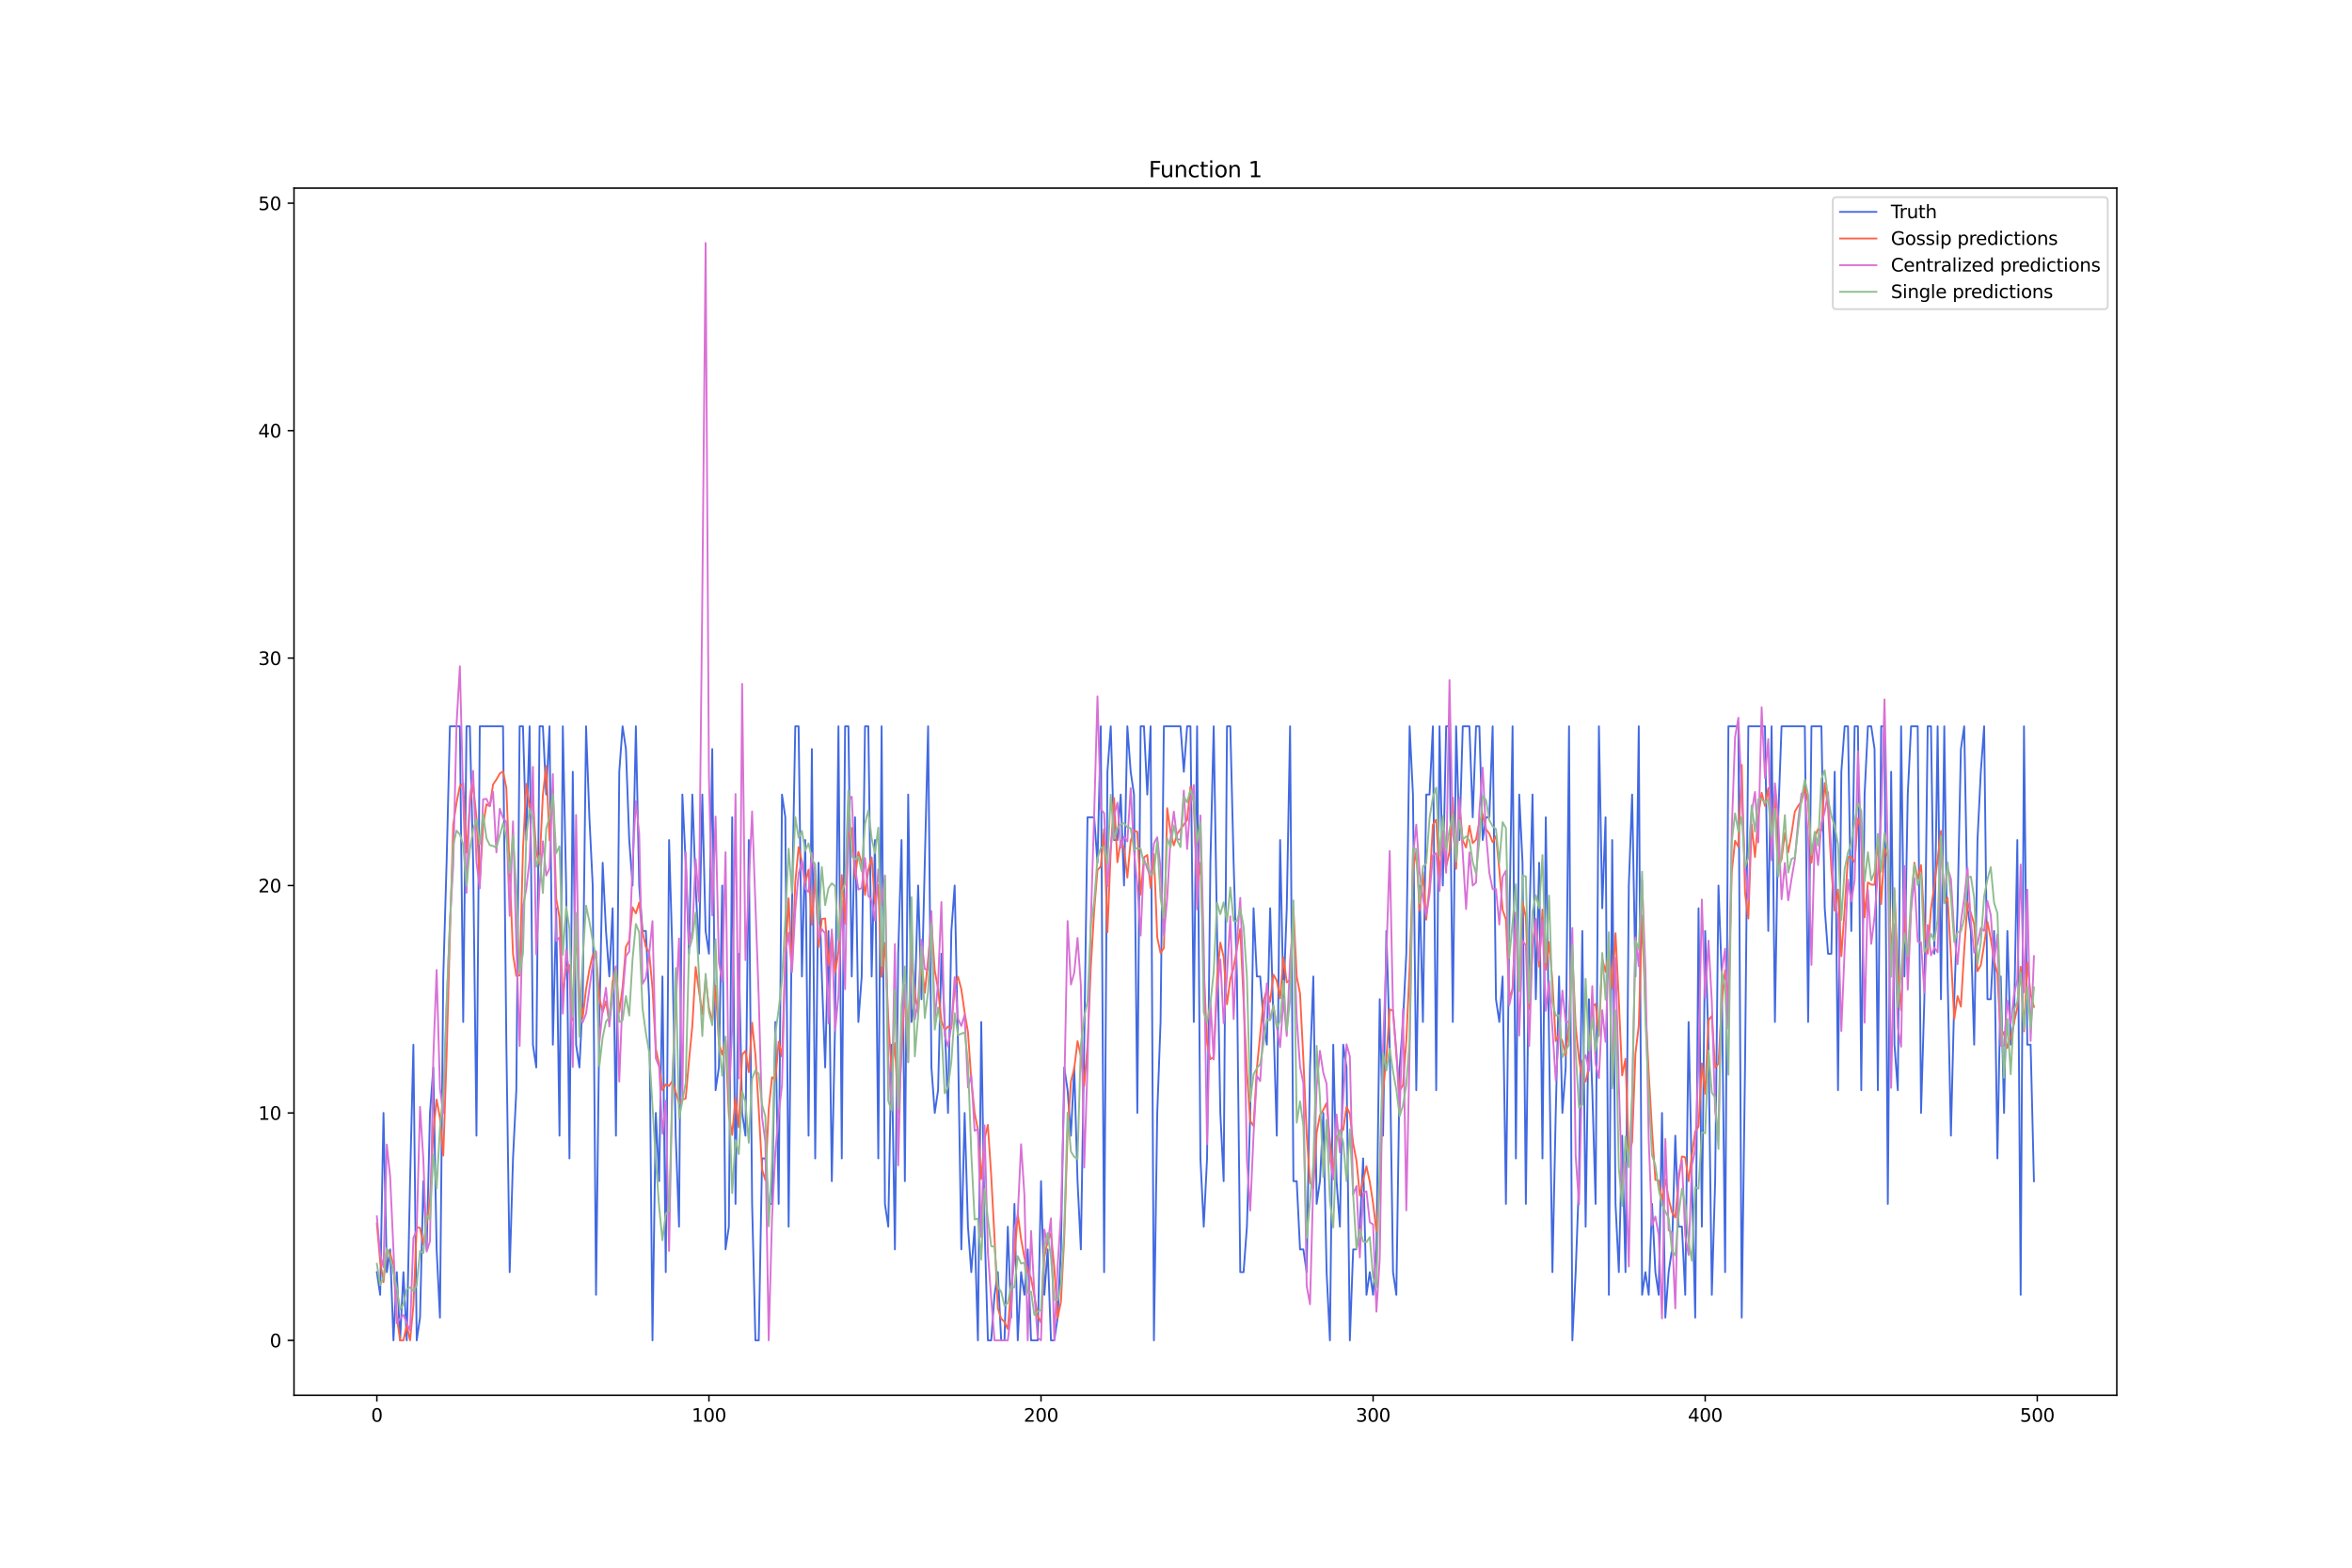 <?xml version="1.0" encoding="utf-8" standalone="no"?>
<!DOCTYPE svg PUBLIC "-//W3C//DTD SVG 1.1//EN"
  "http://www.w3.org/Graphics/SVG/1.1/DTD/svg11.dtd">
<svg xmlns:xlink="http://www.w3.org/1999/xlink" width="1296pt" height="864pt" viewBox="0 0 1296 864" xmlns="http://www.w3.org/2000/svg" version="1.1">
 <defs>
  <style type="text/css">*{stroke-linejoin: round; stroke-linecap: butt}</style>
 </defs>
 <g id="figure_1">
  <g id="patch_1">
   <path d="M 0 864 
L 1296 864 
L 1296 0 
L 0 0 
z
" style="fill: #ffffff"/>
  </g>
  <g id="axes_1">
   <g id="patch_2">
    <path d="M 162 768.96 
L 1166.4 768.96 
L 1166.4 103.68 
L 162 103.68 
z
" style="fill: #ffffff"/>
   </g>
   <g id="matplotlib.axis_1">
    <g id="xtick_1">
     <g id="line2d_1">
      <defs>
       <path id="m7c4793358a" d="M 0 0 
L 0 3.5 
" style="stroke: #000000; stroke-width: 0.8"/>
      </defs>
      <g>
       <use xlink:href="#m7c4793358a" x="207.655" y="768.96" style="stroke: #000000; stroke-width: 0.8"/>
      </g>
     </g>
     <g id="text_1">
      <!-- 0 -->
      <g transform="translate(204.473 783.558) scale(0.1 -0.1)">
       <defs>
        <path id="DejaVuSans-30" d="M 2034 4250 
Q 1547 4250 1301 3770 
Q 1056 3291 1056 2328 
Q 1056 1369 1301 889 
Q 1547 409 2034 409 
Q 2525 409 2770 889 
Q 3016 1369 3016 2328 
Q 3016 3291 2770 3770 
Q 2525 4250 2034 4250 
z
M 2034 4750 
Q 2819 4750 3233 4129 
Q 3647 3509 3647 2328 
Q 3647 1150 3233 529 
Q 2819 -91 2034 -91 
Q 1250 -91 836 529 
Q 422 1150 422 2328 
Q 422 3509 836 4129 
Q 1250 4750 2034 4750 
z
" transform="scale(0.016)"/>
       </defs>
       <use xlink:href="#DejaVuSans-30"/>
      </g>
     </g>
    </g>
    <g id="xtick_2">
     <g id="line2d_2">
      <g>
       <use xlink:href="#m7c4793358a" x="390.639" y="768.96" style="stroke: #000000; stroke-width: 0.8"/>
      </g>
     </g>
     <g id="text_2">
      <!-- 100 -->
      <g transform="translate(381.095 783.558) scale(0.1 -0.1)">
       <defs>
        <path id="DejaVuSans-31" d="M 794 531 
L 1825 531 
L 1825 4091 
L 703 3866 
L 703 4441 
L 1819 4666 
L 2450 4666 
L 2450 531 
L 3481 531 
L 3481 0 
L 794 0 
L 794 531 
z
" transform="scale(0.016)"/>
       </defs>
       <use xlink:href="#DejaVuSans-31"/>
       <use xlink:href="#DejaVuSans-30" x="63.623"/>
       <use xlink:href="#DejaVuSans-30" x="127.246"/>
      </g>
     </g>
    </g>
    <g id="xtick_3">
     <g id="line2d_3">
      <g>
       <use xlink:href="#m7c4793358a" x="573.623" y="768.96" style="stroke: #000000; stroke-width: 0.8"/>
      </g>
     </g>
     <g id="text_3">
      <!-- 200 -->
      <g transform="translate(564.079 783.558) scale(0.1 -0.1)">
       <defs>
        <path id="DejaVuSans-32" d="M 1228 531 
L 3431 531 
L 3431 0 
L 469 0 
L 469 531 
Q 828 903 1448 1529 
Q 2069 2156 2228 2338 
Q 2531 2678 2651 2914 
Q 2772 3150 2772 3378 
Q 2772 3750 2511 3984 
Q 2250 4219 1831 4219 
Q 1534 4219 1204 4116 
Q 875 4013 500 3803 
L 500 4441 
Q 881 4594 1212 4672 
Q 1544 4750 1819 4750 
Q 2544 4750 2975 4387 
Q 3406 4025 3406 3419 
Q 3406 3131 3298 2873 
Q 3191 2616 2906 2266 
Q 2828 2175 2409 1742 
Q 1991 1309 1228 531 
z
" transform="scale(0.016)"/>
       </defs>
       <use xlink:href="#DejaVuSans-32"/>
       <use xlink:href="#DejaVuSans-30" x="63.623"/>
       <use xlink:href="#DejaVuSans-30" x="127.246"/>
      </g>
     </g>
    </g>
    <g id="xtick_4">
     <g id="line2d_4">
      <g>
       <use xlink:href="#m7c4793358a" x="756.607" y="768.96" style="stroke: #000000; stroke-width: 0.8"/>
      </g>
     </g>
     <g id="text_4">
      <!-- 300 -->
      <g transform="translate(747.063 783.558) scale(0.1 -0.1)">
       <defs>
        <path id="DejaVuSans-33" d="M 2597 2516 
Q 3050 2419 3304 2112 
Q 3559 1806 3559 1356 
Q 3559 666 3084 287 
Q 2609 -91 1734 -91 
Q 1441 -91 1130 -33 
Q 819 25 488 141 
L 488 750 
Q 750 597 1062 519 
Q 1375 441 1716 441 
Q 2309 441 2620 675 
Q 2931 909 2931 1356 
Q 2931 1769 2642 2001 
Q 2353 2234 1838 2234 
L 1294 2234 
L 1294 2753 
L 1863 2753 
Q 2328 2753 2575 2939 
Q 2822 3125 2822 3475 
Q 2822 3834 2567 4026 
Q 2313 4219 1838 4219 
Q 1578 4219 1281 4162 
Q 984 4106 628 3988 
L 628 4550 
Q 988 4650 1302 4700 
Q 1616 4750 1894 4750 
Q 2613 4750 3031 4423 
Q 3450 4097 3450 3541 
Q 3450 3153 3228 2886 
Q 3006 2619 2597 2516 
z
" transform="scale(0.016)"/>
       </defs>
       <use xlink:href="#DejaVuSans-33"/>
       <use xlink:href="#DejaVuSans-30" x="63.623"/>
       <use xlink:href="#DejaVuSans-30" x="127.246"/>
      </g>
     </g>
    </g>
    <g id="xtick_5">
     <g id="line2d_5">
      <g>
       <use xlink:href="#m7c4793358a" x="939.591" y="768.96" style="stroke: #000000; stroke-width: 0.8"/>
      </g>
     </g>
     <g id="text_5">
      <!-- 400 -->
      <g transform="translate(930.047 783.558) scale(0.1 -0.1)">
       <defs>
        <path id="DejaVuSans-34" d="M 2419 4116 
L 825 1625 
L 2419 1625 
L 2419 4116 
z
M 2253 4666 
L 3047 4666 
L 3047 1625 
L 3713 1625 
L 3713 1100 
L 3047 1100 
L 3047 0 
L 2419 0 
L 2419 1100 
L 313 1100 
L 313 1709 
L 2253 4666 
z
" transform="scale(0.016)"/>
       </defs>
       <use xlink:href="#DejaVuSans-34"/>
       <use xlink:href="#DejaVuSans-30" x="63.623"/>
       <use xlink:href="#DejaVuSans-30" x="127.246"/>
      </g>
     </g>
    </g>
    <g id="xtick_6">
     <g id="line2d_6">
      <g>
       <use xlink:href="#m7c4793358a" x="1122.575" y="768.96" style="stroke: #000000; stroke-width: 0.8"/>
      </g>
     </g>
     <g id="text_6">
      <!-- 500 -->
      <g transform="translate(1113.032 783.558) scale(0.1 -0.1)">
       <defs>
        <path id="DejaVuSans-35" d="M 691 4666 
L 3169 4666 
L 3169 4134 
L 1269 4134 
L 1269 2991 
Q 1406 3038 1543 3061 
Q 1681 3084 1819 3084 
Q 2600 3084 3056 2656 
Q 3513 2228 3513 1497 
Q 3513 744 3044 326 
Q 2575 -91 1722 -91 
Q 1428 -91 1123 -41 
Q 819 9 494 109 
L 494 744 
Q 775 591 1075 516 
Q 1375 441 1709 441 
Q 2250 441 2565 725 
Q 2881 1009 2881 1497 
Q 2881 1984 2565 2268 
Q 2250 2553 1709 2553 
Q 1456 2553 1204 2497 
Q 953 2441 691 2322 
L 691 4666 
z
" transform="scale(0.016)"/>
       </defs>
       <use xlink:href="#DejaVuSans-35"/>
       <use xlink:href="#DejaVuSans-30" x="63.623"/>
       <use xlink:href="#DejaVuSans-30" x="127.246"/>
      </g>
     </g>
    </g>
   </g>
   <g id="matplotlib.axis_2">
    <g id="ytick_1">
     <g id="line2d_7">
      <defs>
       <path id="m286af5c49c" d="M 0 0 
L -3.5 0 
" style="stroke: #000000; stroke-width: 0.8"/>
      </defs>
      <g>
       <use xlink:href="#m286af5c49c" x="162" y="738.72" style="stroke: #000000; stroke-width: 0.8"/>
      </g>
     </g>
     <g id="text_7">
      <!-- 0 -->
      <g transform="translate(148.637 742.519) scale(0.1 -0.1)">
       <use xlink:href="#DejaVuSans-30"/>
      </g>
     </g>
    </g>
    <g id="ytick_2">
     <g id="line2d_8">
      <g>
       <use xlink:href="#m286af5c49c" x="162" y="613.375" style="stroke: #000000; stroke-width: 0.8"/>
      </g>
     </g>
     <g id="text_8">
      <!-- 10 -->
      <g transform="translate(142.275 617.175) scale(0.1 -0.1)">
       <use xlink:href="#DejaVuSans-31"/>
       <use xlink:href="#DejaVuSans-30" x="63.623"/>
      </g>
     </g>
    </g>
    <g id="ytick_3">
     <g id="line2d_9">
      <g>
       <use xlink:href="#m286af5c49c" x="162" y="488.031" style="stroke: #000000; stroke-width: 0.8"/>
      </g>
     </g>
     <g id="text_9">
      <!-- 20 -->
      <g transform="translate(142.275 491.83) scale(0.1 -0.1)">
       <use xlink:href="#DejaVuSans-32"/>
       <use xlink:href="#DejaVuSans-30" x="63.623"/>
      </g>
     </g>
    </g>
    <g id="ytick_4">
     <g id="line2d_10">
      <g>
       <use xlink:href="#m286af5c49c" x="162" y="362.686" style="stroke: #000000; stroke-width: 0.8"/>
      </g>
     </g>
     <g id="text_10">
      <!-- 30 -->
      <g transform="translate(142.275 366.485) scale(0.1 -0.1)">
       <use xlink:href="#DejaVuSans-33"/>
       <use xlink:href="#DejaVuSans-30" x="63.623"/>
      </g>
     </g>
    </g>
    <g id="ytick_5">
     <g id="line2d_11">
      <g>
       <use xlink:href="#m286af5c49c" x="162" y="237.341" style="stroke: #000000; stroke-width: 0.8"/>
      </g>
     </g>
     <g id="text_11">
      <!-- 40 -->
      <g transform="translate(142.275 241.14) scale(0.1 -0.1)">
       <use xlink:href="#DejaVuSans-34"/>
       <use xlink:href="#DejaVuSans-30" x="63.623"/>
      </g>
     </g>
    </g>
    <g id="ytick_6">
     <g id="line2d_12">
      <g>
       <use xlink:href="#m286af5c49c" x="162" y="111.997" style="stroke: #000000; stroke-width: 0.8"/>
      </g>
     </g>
     <g id="text_12">
      <!-- 50 -->
      <g transform="translate(142.275 115.796) scale(0.1 -0.1)">
       <use xlink:href="#DejaVuSans-35"/>
       <use xlink:href="#DejaVuSans-30" x="63.623"/>
      </g>
     </g>
    </g>
   </g>
   <g id="line2d_13">
    <path d="M 207.655 701.117 
L 209.484 713.651 
L 211.314 613.375 
L 213.144 701.117 
L 214.974 688.582 
L 216.804 738.72 
L 218.634 701.117 
L 220.463 738.72 
L 222.293 701.117 
L 224.123 738.72 
L 225.953 650.979 
L 227.783 575.772 
L 229.613 738.72 
L 231.442 726.186 
L 233.272 650.979 
L 235.102 688.582 
L 236.932 613.375 
L 238.762 588.306 
L 240.592 688.582 
L 242.422 726.186 
L 244.251 538.169 
L 246.081 475.496 
L 247.911 400.289 
L 253.401 400.289 
L 255.23 563.237 
L 257.06 400.289 
L 258.89 400.289 
L 260.72 475.496 
L 262.55 625.91 
L 264.38 400.289 
L 277.189 400.289 
L 279.018 575.772 
L 280.848 701.117 
L 282.678 638.444 
L 284.508 600.841 
L 286.338 400.289 
L 288.168 400.289 
L 289.997 462.962 
L 291.827 400.289 
L 293.657 575.772 
L 295.487 588.306 
L 297.317 400.289 
L 299.147 400.289 
L 300.976 437.893 
L 302.806 400.289 
L 304.636 575.772 
L 306.466 500.565 
L 308.296 625.91 
L 310.126 400.289 
L 311.956 488.031 
L 313.785 638.444 
L 315.615 425.358 
L 317.445 575.772 
L 319.275 588.306 
L 321.105 550.703 
L 322.935 400.289 
L 324.764 450.427 
L 326.594 488.031 
L 328.424 713.651 
L 330.254 563.237 
L 332.084 475.496 
L 333.914 513.1 
L 335.743 538.169 
L 337.573 500.565 
L 339.403 625.91 
L 341.233 425.358 
L 343.063 400.289 
L 344.893 412.824 
L 346.723 462.962 
L 348.552 488.031 
L 350.382 400.289 
L 352.212 488.031 
L 354.042 513.1 
L 355.872 513.1 
L 357.702 550.703 
L 359.531 738.72 
L 361.361 613.375 
L 363.191 650.979 
L 365.021 538.169 
L 366.851 701.117 
L 368.681 462.962 
L 370.51 525.634 
L 372.34 625.91 
L 374.17 676.048 
L 376 437.893 
L 377.83 475.496 
L 379.66 525.634 
L 381.489 437.893 
L 383.319 488.031 
L 385.149 525.634 
L 386.979 437.893 
L 388.809 513.1 
L 390.639 525.634 
L 392.469 412.824 
L 394.298 600.841 
L 396.128 588.306 
L 397.958 488.031 
L 399.788 688.582 
L 401.618 676.048 
L 403.448 450.427 
L 405.277 663.513 
L 407.107 525.634 
L 408.937 613.375 
L 410.767 625.91 
L 412.597 462.962 
L 414.427 663.513 
L 416.256 738.72 
L 418.086 738.72 
L 419.916 638.444 
L 421.746 638.444 
L 423.576 663.513 
L 425.406 663.513 
L 427.236 563.237 
L 429.065 663.513 
L 430.895 437.893 
L 432.725 450.427 
L 434.555 676.048 
L 436.385 500.565 
L 438.215 400.289 
L 440.044 400.289 
L 441.874 538.169 
L 443.704 462.962 
L 445.534 625.91 
L 447.364 412.824 
L 449.194 638.444 
L 451.023 475.496 
L 452.853 538.169 
L 454.683 588.306 
L 456.513 513.1 
L 458.343 650.979 
L 460.173 563.237 
L 462.003 400.289 
L 463.832 638.444 
L 465.662 400.289 
L 467.492 400.289 
L 469.322 538.169 
L 471.152 450.427 
L 472.982 563.237 
L 474.811 538.169 
L 476.641 400.289 
L 478.471 400.289 
L 480.301 538.169 
L 482.131 462.962 
L 483.961 638.444 
L 485.79 400.289 
L 487.62 663.513 
L 489.45 676.048 
L 491.28 575.772 
L 493.11 688.582 
L 494.94 525.634 
L 496.77 462.962 
L 498.599 650.979 
L 500.429 437.893 
L 502.259 563.237 
L 504.089 550.703 
L 505.919 488.031 
L 507.749 550.703 
L 511.408 400.289 
L 513.238 588.306 
L 515.068 613.375 
L 516.898 600.841 
L 518.728 525.634 
L 520.557 563.237 
L 522.387 613.375 
L 524.217 513.1 
L 526.047 488.031 
L 527.877 575.772 
L 529.707 688.582 
L 531.536 613.375 
L 533.366 676.048 
L 535.196 701.117 
L 537.026 676.048 
L 538.856 738.72 
L 540.686 563.237 
L 542.516 676.048 
L 544.345 738.72 
L 546.175 738.72 
L 548.005 713.651 
L 549.835 701.117 
L 551.665 738.72 
L 553.495 738.72 
L 555.324 676.048 
L 557.154 726.186 
L 558.984 663.513 
L 560.814 738.72 
L 562.644 701.117 
L 564.474 713.651 
L 566.303 688.582 
L 568.133 738.72 
L 571.793 738.72 
L 573.623 650.979 
L 575.453 713.651 
L 577.283 688.582 
L 579.112 738.72 
L 580.942 738.72 
L 582.772 726.186 
L 584.602 688.582 
L 586.432 588.306 
L 588.262 600.841 
L 590.091 625.91 
L 591.921 588.306 
L 593.751 650.979 
L 595.581 688.582 
L 597.411 575.772 
L 599.241 450.427 
L 602.9 450.427 
L 604.73 475.496 
L 606.56 400.289 
L 608.39 701.117 
L 610.22 425.358 
L 612.05 400.289 
L 613.879 462.962 
L 615.709 462.962 
L 617.539 437.893 
L 619.369 488.031 
L 621.199 400.289 
L 623.029 425.358 
L 624.858 437.893 
L 626.688 613.375 
L 628.518 400.289 
L 630.348 400.289 
L 632.178 437.893 
L 634.008 400.289 
L 635.837 738.72 
L 637.667 613.375 
L 639.497 563.237 
L 641.327 400.289 
L 650.476 400.289 
L 652.306 425.358 
L 654.136 400.289 
L 655.966 400.289 
L 657.796 563.237 
L 659.625 400.289 
L 661.455 638.444 
L 663.285 676.048 
L 665.115 638.444 
L 666.945 475.496 
L 668.775 400.289 
L 670.604 513.1 
L 672.434 613.375 
L 674.264 650.979 
L 676.094 400.289 
L 677.924 400.289 
L 679.754 475.496 
L 681.583 538.169 
L 683.413 701.117 
L 685.243 701.117 
L 687.073 676.048 
L 688.903 613.375 
L 690.733 500.565 
L 692.563 538.169 
L 694.392 538.169 
L 696.222 563.237 
L 698.052 575.772 
L 699.882 500.565 
L 703.542 625.91 
L 705.371 462.962 
L 707.201 550.703 
L 709.031 500.565 
L 710.861 400.289 
L 712.691 650.979 
L 714.521 650.979 
L 716.35 688.582 
L 718.18 688.582 
L 720.01 701.117 
L 721.84 588.306 
L 723.67 538.169 
L 725.5 663.513 
L 727.33 650.979 
L 729.159 613.375 
L 730.989 701.117 
L 732.819 738.72 
L 734.649 575.772 
L 736.479 650.979 
L 738.309 676.048 
L 740.138 575.772 
L 741.968 588.306 
L 743.798 738.72 
L 745.628 688.582 
L 747.458 688.582 
L 749.288 676.048 
L 751.117 638.444 
L 752.947 713.651 
L 754.777 701.117 
L 756.607 713.651 
L 758.437 688.582 
L 760.267 550.703 
L 762.097 625.91 
L 763.926 513.1 
L 765.756 575.772 
L 767.586 701.117 
L 769.416 713.651 
L 771.246 588.306 
L 773.076 563.237 
L 774.905 525.634 
L 776.735 400.289 
L 778.565 437.893 
L 780.395 600.841 
L 782.225 488.031 
L 784.055 563.237 
L 785.884 437.893 
L 787.714 437.893 
L 789.544 400.289 
L 791.374 600.841 
L 793.204 400.289 
L 795.034 488.031 
L 796.864 400.289 
L 798.693 400.289 
L 800.523 563.237 
L 802.353 400.289 
L 804.183 462.962 
L 806.013 400.289 
L 809.672 400.289 
L 811.502 450.427 
L 813.332 400.289 
L 815.162 400.289 
L 816.992 462.962 
L 818.822 450.427 
L 820.651 450.427 
L 822.481 400.289 
L 824.311 550.703 
L 826.141 563.237 
L 827.971 538.169 
L 829.801 663.513 
L 831.63 513.1 
L 833.46 400.289 
L 835.29 638.444 
L 837.12 437.893 
L 838.95 475.496 
L 840.78 663.513 
L 842.61 513.1 
L 844.439 437.893 
L 846.269 550.703 
L 848.099 475.496 
L 849.929 638.444 
L 851.759 450.427 
L 855.418 701.117 
L 857.248 613.375 
L 859.078 538.169 
L 860.908 613.375 
L 862.738 588.306 
L 864.568 400.289 
L 866.397 738.72 
L 868.227 701.117 
L 870.057 650.979 
L 871.887 513.1 
L 873.717 676.048 
L 875.547 550.703 
L 877.377 600.841 
L 879.206 663.513 
L 881.036 400.289 
L 882.866 500.565 
L 884.696 450.427 
L 886.526 713.651 
L 888.356 462.962 
L 890.185 663.513 
L 892.015 701.117 
L 893.845 625.91 
L 895.675 701.117 
L 897.505 488.031 
L 899.335 437.893 
L 901.164 538.169 
L 902.994 400.289 
L 904.824 713.651 
L 906.654 701.117 
L 908.484 713.651 
L 910.314 663.513 
L 912.144 701.117 
L 913.973 713.651 
L 915.803 613.375 
L 917.633 726.186 
L 919.463 701.117 
L 921.293 688.582 
L 923.123 625.91 
L 924.952 676.048 
L 926.782 676.048 
L 928.612 713.651 
L 930.442 563.237 
L 932.272 650.979 
L 934.102 726.186 
L 935.931 500.565 
L 937.761 676.048 
L 939.591 513.1 
L 941.421 575.772 
L 943.251 713.651 
L 945.081 650.979 
L 946.911 488.031 
L 948.74 538.169 
L 950.57 701.117 
L 952.4 400.289 
L 957.89 400.289 
L 959.719 726.186 
L 961.549 588.306 
L 963.379 400.289 
L 972.528 400.289 
L 974.358 513.1 
L 976.188 400.289 
L 978.018 563.237 
L 979.848 450.427 
L 981.678 400.289 
L 994.486 400.289 
L 996.316 563.237 
L 998.146 400.289 
L 1003.636 400.289 
L 1005.465 500.565 
L 1007.295 525.634 
L 1009.125 525.634 
L 1010.955 425.358 
L 1012.785 600.841 
L 1014.615 425.358 
L 1016.444 400.289 
L 1018.274 400.289 
L 1020.104 513.1 
L 1021.934 400.289 
L 1023.764 400.289 
L 1025.594 600.841 
L 1027.424 437.893 
L 1029.253 400.289 
L 1031.083 400.289 
L 1032.913 412.824 
L 1034.743 600.841 
L 1036.573 400.289 
L 1038.403 400.289 
L 1040.232 663.513 
L 1042.062 425.358 
L 1043.892 575.772 
L 1045.722 600.841 
L 1047.552 400.289 
L 1049.382 538.169 
L 1051.211 437.893 
L 1053.041 400.289 
L 1056.701 400.289 
L 1058.531 613.375 
L 1060.361 550.703 
L 1062.191 400.289 
L 1064.02 400.289 
L 1065.85 525.634 
L 1067.68 400.289 
L 1069.51 550.703 
L 1071.34 400.289 
L 1073.17 538.169 
L 1074.999 625.91 
L 1076.829 550.703 
L 1078.659 500.565 
L 1080.489 412.824 
L 1082.319 400.289 
L 1084.149 500.565 
L 1085.978 513.1 
L 1087.808 575.772 
L 1089.638 462.962 
L 1091.468 425.358 
L 1093.298 400.289 
L 1095.128 550.703 
L 1096.958 550.703 
L 1098.787 513.1 
L 1100.617 638.444 
L 1102.447 538.169 
L 1104.277 613.375 
L 1106.107 513.1 
L 1107.937 575.772 
L 1109.766 563.237 
L 1111.596 462.962 
L 1113.426 713.651 
L 1115.256 400.289 
L 1117.086 575.772 
L 1118.916 575.772 
L 1120.745 650.979 
L 1120.745 650.979 
" clip-path="url(#p541fac06d8)" style="fill: none; stroke: #4169e1; stroke-linecap: square"/>
   </g>
   <g id="line2d_14">
    <path d="M 207.655 674.28 
L 209.484 695.321 
L 211.314 706.622 
L 213.144 688.639 
L 214.974 690.778 
L 216.804 697.091 
L 218.634 725.844 
L 220.463 738.72 
L 222.293 738.72 
L 224.123 730.428 
L 225.953 738.72 
L 227.783 719.513 
L 229.613 676.37 
L 231.442 676.731 
L 233.272 685.933 
L 235.102 674.081 
L 236.932 660.826 
L 238.762 623.718 
L 240.592 606.015 
L 242.422 616.012 
L 244.251 636.892 
L 246.081 581.719 
L 247.911 515.475 
L 249.741 454.489 
L 251.571 442.336 
L 253.401 433.233 
L 255.23 431.858 
L 257.06 469.857 
L 258.89 443.449 
L 260.72 432.294 
L 262.55 450.904 
L 264.38 486.141 
L 266.209 454.983 
L 268.039 443.286 
L 269.869 444.274 
L 271.699 432.315 
L 273.529 429.631 
L 275.359 426.358 
L 277.189 425.147 
L 279.018 434.337 
L 282.678 525.946 
L 284.508 537.876 
L 286.338 537.57 
L 288.168 468.286 
L 289.997 431.997 
L 291.827 444.817 
L 293.657 441.753 
L 295.487 469.621 
L 297.317 476.477 
L 299.147 437.861 
L 300.976 422.2 
L 302.806 463.221 
L 304.636 434.594 
L 306.466 495.076 
L 308.296 505.763 
L 310.126 548.239 
L 311.956 533.917 
L 313.785 531.917 
L 315.615 562.255 
L 317.445 512.111 
L 319.275 547.98 
L 321.105 560.744 
L 322.935 545.07 
L 324.764 534.343 
L 326.594 526.392 
L 328.424 525.12 
L 330.254 550.059 
L 332.084 557.92 
L 333.914 551.782 
L 335.743 563.156 
L 337.573 540.962 
L 339.403 532.664 
L 341.233 557.866 
L 343.063 544.166 
L 344.893 521.804 
L 346.723 518.377 
L 348.552 500.058 
L 350.382 503.395 
L 352.212 497.435 
L 354.042 513.745 
L 355.872 521.895 
L 357.702 524.816 
L 359.531 544.686 
L 361.361 577.876 
L 363.191 586.837 
L 365.021 600.721 
L 366.851 597.578 
L 368.681 598.476 
L 370.51 595.715 
L 374.17 608.125 
L 376 606.015 
L 377.83 605.437 
L 379.66 584.585 
L 381.489 565.355 
L 383.319 532.955 
L 386.979 559.067 
L 388.809 539.414 
L 390.639 555.471 
L 392.469 563.119 
L 394.298 543.236 
L 396.128 574.918 
L 397.958 581.19 
L 399.788 573.41 
L 401.618 614.342 
L 403.448 625.52 
L 405.277 604.977 
L 407.107 621.302 
L 408.937 581.242 
L 410.767 579.156 
L 412.597 590.912 
L 414.427 563.584 
L 416.256 581.392 
L 418.086 611.393 
L 419.916 644.553 
L 421.746 650.418 
L 423.576 611.192 
L 425.406 593.682 
L 427.236 595.243 
L 429.065 574.114 
L 430.895 582.427 
L 432.725 527.476 
L 434.555 495.11 
L 436.385 534.299 
L 438.215 486.362 
L 440.044 466.872 
L 441.874 474.997 
L 443.704 486.566 
L 445.534 479.33 
L 447.364 509.728 
L 449.194 481.661 
L 451.023 521.95 
L 452.853 506.499 
L 454.683 506.186 
L 456.513 532.185 
L 458.343 514.14 
L 460.173 536.112 
L 462.003 524.359 
L 463.832 482.262 
L 465.662 509.057 
L 467.492 461.128 
L 469.322 456.363 
L 471.152 483.608 
L 472.982 469.536 
L 474.811 475.446 
L 476.641 493.262 
L 478.471 479.448 
L 480.301 472.502 
L 482.131 497.962 
L 483.961 487.687 
L 485.79 538.394 
L 487.62 519.703 
L 489.45 561.378 
L 491.28 590.273 
L 493.11 574.832 
L 494.94 613.91 
L 498.599 546.982 
L 500.429 568.795 
L 502.259 527.705 
L 504.089 547.464 
L 505.919 558.127 
L 507.749 530.587 
L 509.578 547.256 
L 511.408 528.714 
L 513.238 508.76 
L 515.068 534.855 
L 516.898 545.151 
L 518.728 562.562 
L 520.557 567.893 
L 522.387 565.755 
L 524.217 566.62 
L 526.047 544.124 
L 527.877 538.294 
L 529.707 545.154 
L 531.536 557.992 
L 533.366 568.758 
L 535.196 595.148 
L 537.026 613.252 
L 538.856 622.706 
L 540.686 649.801 
L 542.516 627.607 
L 544.345 619.968 
L 546.175 647.95 
L 548.005 682.16 
L 549.835 721.163 
L 551.665 726.686 
L 553.495 728.553 
L 555.324 732.462 
L 557.154 710.11 
L 558.984 693.49 
L 560.814 668.954 
L 562.644 682.995 
L 564.474 692.952 
L 566.303 700.203 
L 568.133 704.346 
L 569.963 714.119 
L 571.793 725.185 
L 573.623 728.98 
L 575.453 693.091 
L 577.283 683.725 
L 579.112 679.842 
L 580.942 698.734 
L 582.772 726.45 
L 584.602 717.494 
L 586.432 681.847 
L 588.262 624.313 
L 590.091 596.041 
L 591.921 588.951 
L 593.751 573.813 
L 595.581 581.948 
L 597.411 598.329 
L 599.241 576.316 
L 601.07 532.939 
L 602.9 502.032 
L 604.73 479.542 
L 606.56 477.496 
L 608.39 456.968 
L 610.22 513.801 
L 612.05 468.82 
L 613.879 439.845 
L 615.709 475.224 
L 617.539 463.476 
L 619.369 467.786 
L 621.199 483.678 
L 623.029 463.398 
L 624.858 457.745 
L 626.688 458.431 
L 628.518 493.143 
L 630.348 472.589 
L 632.178 471.225 
L 634.008 489.423 
L 635.837 470.764 
L 637.667 516.563 
L 639.497 525.257 
L 641.327 522.424 
L 643.157 445.404 
L 644.987 458.723 
L 646.817 465.922 
L 648.646 459.572 
L 654.136 451.92 
L 655.966 433.46 
L 657.796 442.061 
L 659.625 488.802 
L 661.455 475.338 
L 663.285 534.059 
L 665.115 574.653 
L 666.945 583.76 
L 668.775 582.631 
L 670.604 539.192 
L 672.434 519.477 
L 674.264 527.458 
L 676.094 553.527 
L 677.924 539.593 
L 679.754 533.268 
L 683.413 511.92 
L 687.073 591.22 
L 688.903 617.815 
L 690.733 620.598 
L 692.563 588.65 
L 696.222 551.693 
L 698.052 545.269 
L 699.882 552.151 
L 701.712 537.151 
L 703.542 540.477 
L 705.371 550.208 
L 707.201 527.69 
L 709.031 541.439 
L 710.861 539.978 
L 712.691 500.505 
L 714.521 538.21 
L 716.35 547.568 
L 718.18 583.709 
L 720.01 625.156 
L 721.84 651.601 
L 723.67 654.834 
L 725.5 624.288 
L 727.33 614.64 
L 729.159 611.711 
L 730.989 607.921 
L 732.819 628.909 
L 734.649 647.094 
L 736.479 626.96 
L 738.309 624.103 
L 740.138 622.646 
L 741.968 609.985 
L 743.798 613.726 
L 745.628 630.201 
L 747.458 639.761 
L 749.288 658.814 
L 751.117 650.346 
L 752.947 642.774 
L 754.777 651.275 
L 756.607 663.25 
L 758.437 678.788 
L 760.267 654.039 
L 762.097 601.345 
L 763.926 583.185 
L 765.756 556.376 
L 767.586 556.997 
L 769.416 581.463 
L 771.246 601.05 
L 773.076 597.995 
L 774.905 573.6 
L 776.735 533.317 
L 778.565 479.975 
L 780.395 468.987 
L 782.225 501.725 
L 784.055 480.685 
L 785.884 506.865 
L 787.714 487.889 
L 789.544 454.501 
L 791.374 451.806 
L 793.204 482.635 
L 795.034 459.052 
L 796.864 477.681 
L 798.693 469.523 
L 800.523 439.623 
L 802.353 478.824 
L 804.183 443.12 
L 806.013 463.214 
L 807.843 467.085 
L 809.672 455.11 
L 811.502 464.68 
L 813.332 462.725 
L 815.162 453.106 
L 816.992 448.663 
L 818.822 457.012 
L 820.651 459.473 
L 822.481 464.146 
L 824.311 460.795 
L 826.141 479.084 
L 827.971 501.458 
L 829.801 506.811 
L 831.63 549.661 
L 833.46 545.007 
L 835.29 502.915 
L 837.12 546.142 
L 838.95 496.955 
L 840.78 505.371 
L 842.61 556.157 
L 844.439 522.246 
L 846.269 506.511 
L 848.099 532.804 
L 849.929 501.317 
L 851.759 534.459 
L 853.589 519.314 
L 855.418 540.987 
L 857.248 573.8 
L 859.078 570.097 
L 860.908 573.795 
L 862.738 581.807 
L 864.568 563.473 
L 866.397 524.75 
L 868.227 565.798 
L 870.057 583.557 
L 871.887 595.686 
L 873.717 595.994 
L 875.547 588.432 
L 877.377 554.62 
L 879.206 553.277 
L 881.036 570.824 
L 882.866 528.326 
L 884.696 535.606 
L 886.526 523.538 
L 888.356 544.781 
L 890.185 514.342 
L 892.015 551.627 
L 893.845 592.686 
L 895.675 583.543 
L 897.505 636.263 
L 899.335 629.388 
L 901.164 580.59 
L 902.994 565.321 
L 904.824 504.597 
L 906.654 554.984 
L 908.484 591.346 
L 910.314 623.061 
L 912.144 650.262 
L 913.973 650.597 
L 915.803 661.615 
L 917.633 649.984 
L 919.463 660.617 
L 921.293 668.112 
L 923.123 671.016 
L 924.952 650.465 
L 926.782 637.347 
L 928.612 637.844 
L 930.442 651.004 
L 932.272 636.433 
L 934.102 623.618 
L 935.931 620.87 
L 937.761 586.08 
L 939.591 602.81 
L 941.421 562.239 
L 943.251 559.931 
L 945.081 588.345 
L 946.911 586.169 
L 948.74 552.784 
L 950.57 534.721 
L 952.4 551.046 
L 954.23 480.694 
L 956.06 463.374 
L 957.89 466.63 
L 959.719 421.55 
L 961.549 492.187 
L 963.379 506.263 
L 965.209 454.513 
L 967.039 472.318 
L 968.869 449.904 
L 970.698 436.923 
L 972.528 444.155 
L 974.358 434.356 
L 976.188 459.828 
L 978.018 438.184 
L 979.848 476.86 
L 981.678 473.714 
L 983.507 458.939 
L 985.337 469.758 
L 987.167 459.555 
L 988.997 447.297 
L 990.827 444.158 
L 992.657 441.769 
L 994.486 434.059 
L 996.316 442.178 
L 998.146 475.539 
L 999.976 461.193 
L 1001.806 456.911 
L 1003.636 457.793 
L 1005.465 431.55 
L 1007.295 445.215 
L 1009.125 479.338 
L 1010.955 501.884 
L 1012.785 490.25 
L 1014.615 526.998 
L 1016.444 501.107 
L 1018.274 472.297 
L 1020.104 472.496 
L 1021.934 475.162 
L 1023.764 451.223 
L 1025.594 456.525 
L 1027.424 505.572 
L 1029.253 486.356 
L 1031.083 487.543 
L 1032.913 487.616 
L 1034.743 462.431 
L 1036.573 498.211 
L 1038.403 467.76 
L 1040.232 472.044 
L 1042.062 528.558 
L 1043.892 490.736 
L 1045.722 533.827 
L 1047.552 556.841 
L 1049.382 505.035 
L 1051.211 530.048 
L 1053.041 500.12 
L 1054.871 475.443 
L 1056.701 484.272 
L 1058.531 476.795 
L 1060.361 509.046 
L 1062.191 525.62 
L 1064.02 500.849 
L 1065.85 488.071 
L 1067.68 473.497 
L 1069.51 457.936 
L 1071.34 497.582 
L 1073.17 494.769 
L 1074.999 526.466 
L 1076.829 561.689 
L 1078.659 548.976 
L 1080.489 554.767 
L 1082.319 523.723 
L 1084.149 497.218 
L 1087.808 509.307 
L 1089.638 535.254 
L 1091.468 531.981 
L 1093.298 520.573 
L 1095.128 508.06 
L 1096.958 517.38 
L 1098.787 529.355 
L 1100.617 536.658 
L 1102.447 572.695 
L 1104.277 568.709 
L 1106.107 577.545 
L 1107.937 571.476 
L 1111.596 555.408 
L 1113.426 532.774 
L 1115.256 568.408 
L 1117.086 530.34 
L 1118.916 547.816 
L 1120.745 554.957 
L 1120.745 554.957 
" clip-path="url(#p541fac06d8)" style="fill: none; stroke: #ff6347; stroke-linecap: square"/>
   </g>
   <g id="line2d_15">
    <path d="M 207.655 670.354 
L 209.484 691.583 
L 211.314 698.328 
L 213.144 630.827 
L 214.974 648.433 
L 218.634 729.286 
L 220.463 726.643 
L 222.293 724.717 
L 224.123 729.306 
L 225.953 733.328 
L 227.783 682.255 
L 229.613 678.251 
L 231.442 610.063 
L 233.272 638.879 
L 235.102 689.81 
L 236.932 684.117 
L 238.762 582.877 
L 240.592 534.594 
L 242.422 599.829 
L 244.251 613.529 
L 246.081 555.518 
L 247.911 508.275 
L 249.741 477.157 
L 251.571 398.997 
L 253.401 367.19 
L 255.23 440.825 
L 257.06 492.083 
L 258.89 440.003 
L 260.72 424.845 
L 262.55 475.054 
L 264.38 489.612 
L 266.209 440.512 
L 268.039 440.253 
L 269.869 444.38 
L 271.699 436.417 
L 273.529 469.775 
L 275.359 445.746 
L 277.189 450.83 
L 279.018 453.032 
L 280.848 504.781 
L 282.678 452.654 
L 284.508 520.642 
L 286.338 576.496 
L 288.168 499.378 
L 289.997 489.887 
L 291.827 473.879 
L 293.657 422.63 
L 295.487 526.032 
L 297.317 488.387 
L 299.147 463.634 
L 300.976 482.548 
L 302.806 478.509 
L 304.636 426.625 
L 306.466 518.595 
L 308.296 516.635 
L 310.126 558.67 
L 311.956 523.314 
L 313.785 536.918 
L 315.615 588.079 
L 317.445 449.16 
L 319.275 560.463 
L 321.105 563.358 
L 322.935 558.603 
L 326.594 531.516 
L 328.424 524.295 
L 330.254 574.955 
L 332.084 556.304 
L 333.914 544.368 
L 335.743 565.775 
L 337.573 547.987 
L 339.403 532.685 
L 341.233 596.092 
L 343.063 548.734 
L 344.893 526.948 
L 346.723 524.426 
L 348.552 475.818 
L 350.382 441.462 
L 352.212 459.667 
L 354.042 542.208 
L 355.872 539.053 
L 357.702 525.764 
L 359.531 507.652 
L 361.361 583.224 
L 363.191 587.859 
L 365.021 624.807 
L 366.851 606.63 
L 368.681 689.42 
L 370.51 593.608 
L 374.17 517.192 
L 376 606.03 
L 377.83 469.783 
L 379.66 520.705 
L 381.489 513.023 
L 383.319 473.545 
L 385.149 496.891 
L 386.979 329.918 
L 388.809 133.92 
L 390.639 427.905 
L 392.469 504.459 
L 394.298 450.02 
L 396.128 530.351 
L 397.958 540.844 
L 399.788 469.68 
L 401.618 607.172 
L 403.448 565.919 
L 405.277 437.606 
L 407.107 594.361 
L 408.937 376.905 
L 410.767 529.195 
L 414.427 447.203 
L 418.086 549.88 
L 419.916 615.818 
L 421.746 629.376 
L 423.576 738.72 
L 425.406 671.336 
L 427.236 634.968 
L 429.065 614.004 
L 430.895 598.133 
L 432.725 526.211 
L 434.555 514.025 
L 436.385 535.785 
L 438.215 501.974 
L 440.044 481.564 
L 441.874 474.635 
L 443.704 489.874 
L 445.534 491.608 
L 447.364 470.026 
L 449.194 483.852 
L 451.023 517.22 
L 452.853 512.116 
L 454.683 514.373 
L 456.513 564.006 
L 458.343 512.252 
L 460.173 567.985 
L 462.003 548.844 
L 463.832 496.352 
L 465.662 545.169 
L 467.492 441.387 
L 469.322 439.086 
L 471.152 478.178 
L 472.982 490.273 
L 474.811 489.363 
L 476.641 472.933 
L 478.471 493.783 
L 480.301 495.983 
L 482.131 507.323 
L 483.961 479.108 
L 485.79 498.915 
L 487.62 482.497 
L 489.45 582.562 
L 491.28 612.123 
L 493.11 520.307 
L 494.94 642.241 
L 496.77 569.404 
L 498.599 542.579 
L 500.429 585.204 
L 502.259 511.36 
L 504.089 561.76 
L 505.919 551.65 
L 507.749 517.928 
L 509.578 534.08 
L 511.408 534.497 
L 513.238 502.103 
L 515.068 562.025 
L 516.898 541.721 
L 518.728 497.127 
L 520.557 570.56 
L 522.387 576.824 
L 524.217 565.402 
L 526.047 538.525 
L 527.877 561.45 
L 529.707 565.438 
L 531.536 559.219 
L 533.366 599.328 
L 535.196 592.472 
L 537.026 623.204 
L 538.856 622.375 
L 540.686 681.739 
L 542.516 620.232 
L 544.345 690.294 
L 546.175 715.707 
L 548.005 738.72 
L 555.324 738.72 
L 557.154 723.239 
L 558.984 677.013 
L 560.814 669.797 
L 562.644 630.609 
L 564.474 658.675 
L 566.303 738.72 
L 568.133 678.382 
L 569.963 712.702 
L 571.793 737.306 
L 573.623 738.72 
L 575.453 677.654 
L 577.283 685.922 
L 579.112 671.472 
L 580.942 738.72 
L 582.772 698.101 
L 584.602 668.956 
L 586.432 601.91 
L 588.262 507.613 
L 590.091 542.599 
L 591.921 536.182 
L 593.751 516.908 
L 595.581 542.973 
L 597.411 643.47 
L 599.241 587.682 
L 601.07 507.858 
L 602.9 449.094 
L 604.73 383.795 
L 606.56 446.075 
L 608.39 448.142 
L 610.22 488.422 
L 612.05 466.668 
L 613.879 449.582 
L 615.709 442.387 
L 617.539 467.128 
L 619.369 461.266 
L 621.199 463.701 
L 623.029 434.384 
L 624.858 468.931 
L 626.688 487.902 
L 628.518 515.587 
L 630.348 473.46 
L 632.178 478.757 
L 634.008 483.308 
L 635.837 464.799 
L 637.667 461.445 
L 639.497 478.579 
L 641.327 515.495 
L 643.157 494.917 
L 644.987 461.763 
L 646.817 447.298 
L 648.646 462.496 
L 650.476 462.737 
L 652.306 435.73 
L 654.136 467.93 
L 655.966 442.893 
L 657.796 432.614 
L 659.625 501.144 
L 661.455 449.409 
L 663.285 520.912 
L 665.115 630.629 
L 666.945 551.172 
L 668.775 583.969 
L 670.604 545.668 
L 672.434 528.786 
L 674.264 563.905 
L 676.094 537.491 
L 677.924 505.02 
L 679.754 561.628 
L 681.583 519.391 
L 683.413 494.823 
L 685.243 541.459 
L 687.073 639.457 
L 688.903 667.211 
L 690.733 625.239 
L 692.563 592.901 
L 694.392 595.839 
L 696.222 565.423 
L 698.052 541.957 
L 699.882 561.937 
L 701.712 554.76 
L 705.371 577.07 
L 707.201 550.514 
L 709.031 570.987 
L 710.861 529.228 
L 712.691 507.038 
L 714.521 561.28 
L 716.35 587.845 
L 718.18 597.013 
L 720.01 708.688 
L 721.84 718.819 
L 723.67 651.321 
L 725.5 598.875 
L 727.33 579.158 
L 729.159 591.264 
L 730.989 597.313 
L 732.819 638.445 
L 734.649 650.061 
L 736.479 614.182 
L 738.309 635.177 
L 741.968 575.533 
L 743.798 582.166 
L 745.628 658.417 
L 747.458 653.632 
L 749.288 693.041 
L 751.117 657.694 
L 752.947 656.558 
L 754.777 673.609 
L 756.607 674.784 
L 758.437 722.931 
L 760.267 693.673 
L 762.097 576.829 
L 763.926 526.749 
L 765.756 469.043 
L 767.586 557.551 
L 769.416 578.947 
L 771.246 614.104 
L 773.076 556.092 
L 774.905 667.079 
L 776.735 578.471 
L 778.565 472.174 
L 780.395 454.505 
L 782.225 480.868 
L 784.055 495.11 
L 785.884 504.581 
L 787.714 492.82 
L 789.544 471.321 
L 791.374 470.246 
L 793.204 491.052 
L 795.034 458.222 
L 796.864 481.006 
L 798.693 374.826 
L 800.523 459.967 
L 802.353 470.605 
L 804.183 439.637 
L 807.843 501.014 
L 809.672 469.756 
L 811.502 488.067 
L 813.332 486.419 
L 815.162 447.026 
L 816.992 423.043 
L 818.822 458.999 
L 820.651 481.049 
L 822.481 490.05 
L 824.311 490.011 
L 826.141 509.536 
L 827.971 483.276 
L 829.801 479.857 
L 831.63 553.998 
L 833.46 545.72 
L 835.29 503.866 
L 837.12 570.746 
L 838.95 518.334 
L 840.78 521.149 
L 842.61 576.446 
L 844.439 521.248 
L 846.269 506.945 
L 848.099 529.252 
L 849.929 507.276 
L 851.759 557.165 
L 853.589 540.682 
L 855.418 567.03 
L 857.248 595.377 
L 860.908 545.912 
L 862.738 563.221 
L 864.568 563.291 
L 866.397 511.436 
L 868.227 637.018 
L 870.057 663.788 
L 871.887 584.8 
L 873.717 581.448 
L 875.547 590.263 
L 877.377 543.466 
L 879.206 586.363 
L 881.036 594.238 
L 882.866 556.778 
L 884.696 574.222 
L 886.526 520.99 
L 888.356 597.821 
L 890.185 527.882 
L 892.015 597.306 
L 893.845 653.816 
L 895.675 640.463 
L 897.505 698.003 
L 901.164 516.598 
L 902.994 532.584 
L 904.824 485.241 
L 906.654 534.239 
L 908.484 628.477 
L 910.314 675.367 
L 912.144 670.466 
L 913.973 680.797 
L 915.803 726.625 
L 917.633 627.75 
L 919.463 678.08 
L 921.293 679.249 
L 923.123 721.087 
L 924.952 646.842 
L 926.782 639.542 
L 928.612 681.006 
L 930.442 691.634 
L 932.272 642.224 
L 934.102 633.66 
L 935.931 585.232 
L 937.761 495.764 
L 939.591 550.212 
L 941.421 518.424 
L 943.251 552.147 
L 945.081 612.421 
L 946.911 625.256 
L 948.74 535.404 
L 950.57 522.861 
L 952.4 566.841 
L 954.23 457.356 
L 956.06 406.178 
L 957.89 395.57 
L 959.719 438.508 
L 961.549 478.154 
L 963.379 496.319 
L 965.209 447.557 
L 967.039 436.435 
L 968.869 464.309 
L 970.698 389.831 
L 972.528 428.727 
L 974.358 407.358 
L 976.188 474.075 
L 978.018 431.643 
L 979.848 450.933 
L 981.678 495.602 
L 983.507 475.596 
L 985.337 496.218 
L 987.167 484.431 
L 988.997 473.661 
L 990.827 452.533 
L 992.657 437.306 
L 994.486 437.83 
L 996.316 461.211 
L 998.146 531.802 
L 999.976 460.945 
L 1001.806 476.813 
L 1003.636 454.213 
L 1005.465 447.257 
L 1007.295 436.64 
L 1009.125 470.276 
L 1010.955 497.104 
L 1012.785 505.498 
L 1014.615 568.214 
L 1016.444 523.064 
L 1018.274 484.792 
L 1020.104 496.856 
L 1021.934 485.248 
L 1023.764 414.108 
L 1025.594 466.947 
L 1027.424 563.62 
L 1029.253 490.299 
L 1031.083 520.181 
L 1032.913 505.349 
L 1034.743 481.168 
L 1036.573 448.43 
L 1038.403 385.458 
L 1040.232 470.589 
L 1042.062 599.58 
L 1043.892 509.304 
L 1045.722 566.249 
L 1047.552 576.899 
L 1049.382 477.268 
L 1051.211 545.381 
L 1053.041 501.423 
L 1054.871 484.062 
L 1056.701 518.935 
L 1058.531 519.366 
L 1060.361 547.118 
L 1062.191 509.784 
L 1064.02 526.537 
L 1065.85 522.291 
L 1067.68 524.849 
L 1069.51 465.71 
L 1071.34 493.215 
L 1073.17 478.356 
L 1074.999 484.347 
L 1076.829 514.323 
L 1078.659 531.446 
L 1080.489 508.297 
L 1082.319 495.087 
L 1084.149 478.372 
L 1085.978 508.103 
L 1087.808 525.074 
L 1089.638 520.321 
L 1091.468 511.517 
L 1093.298 513.069 
L 1095.128 496.576 
L 1096.958 504.261 
L 1098.787 530.268 
L 1100.617 514.937 
L 1102.447 576.368 
L 1104.277 576.21 
L 1106.107 551.408 
L 1107.937 564.28 
L 1109.766 548.094 
L 1111.596 539.869 
L 1113.426 476.461 
L 1115.256 546.824 
L 1117.086 490.308 
L 1118.916 573.709 
L 1120.745 526.945 
L 1120.745 526.945 
" clip-path="url(#p541fac06d8)" style="fill: none; stroke: #da70d6; stroke-linecap: square"/>
   </g>
   <g id="line2d_16">
    <path d="M 207.655 696.473 
L 209.484 708.3 
L 211.314 704.074 
L 213.144 687.86 
L 214.974 693.332 
L 216.804 701.163 
L 218.634 709.79 
L 220.463 721.653 
L 222.293 718.727 
L 224.123 710.528 
L 225.953 709.457 
L 227.783 711.479 
L 229.613 708.353 
L 231.442 689.445 
L 233.272 690.592 
L 235.102 669.922 
L 236.932 672.073 
L 238.762 636.304 
L 240.592 654.953 
L 242.422 621.782 
L 244.251 603.742 
L 246.081 552.757 
L 249.741 465.906 
L 251.571 457.78 
L 253.401 459.937 
L 255.23 465.507 
L 257.06 488.357 
L 258.89 468.108 
L 260.72 457.157 
L 262.55 451.481 
L 264.38 465.325 
L 266.209 448.659 
L 268.039 461.962 
L 269.869 465.801 
L 271.699 466.195 
L 273.529 467.26 
L 277.189 453.756 
L 279.018 461.54 
L 280.848 481.057 
L 282.678 460.336 
L 284.508 489.317 
L 286.338 536.456 
L 288.168 525.461 
L 289.997 461.172 
L 291.827 445.866 
L 293.657 451.449 
L 295.487 477.625 
L 297.317 471.46 
L 299.147 492.174 
L 300.976 456.573 
L 302.806 450.374 
L 304.636 437.636 
L 306.466 470.256 
L 308.296 466.367 
L 310.126 526.244 
L 311.956 499.682 
L 313.785 511.764 
L 315.615 560.531 
L 317.445 503.128 
L 319.275 571.43 
L 321.105 527.601 
L 322.935 499.107 
L 324.764 507.946 
L 326.594 518.482 
L 328.424 527.292 
L 330.254 587.645 
L 332.084 571.802 
L 333.914 562.925 
L 335.743 560.62 
L 337.573 545.563 
L 339.403 534.338 
L 341.233 563.278 
L 343.063 562.301 
L 344.893 548.946 
L 346.723 559.712 
L 348.552 528.667 
L 350.382 509.223 
L 352.212 513.829 
L 354.042 555.632 
L 355.872 569.286 
L 357.702 579.886 
L 361.361 639.14 
L 363.191 665.171 
L 365.021 683.547 
L 366.851 668.845 
L 368.681 667.436 
L 370.51 602.58 
L 372.34 533.522 
L 374.17 616.51 
L 377.83 596.925 
L 379.66 523.741 
L 381.489 517.059 
L 383.319 502.962 
L 386.979 571.008 
L 388.809 536.658 
L 390.639 557.756 
L 392.469 565.03 
L 394.298 517.596 
L 396.128 574.084 
L 397.958 592.866 
L 399.788 571.259 
L 401.618 602.491 
L 403.448 657.557 
L 405.277 628.297 
L 407.107 636.057 
L 408.937 601.435 
L 410.767 607.421 
L 412.597 629.819 
L 414.427 594.457 
L 416.256 589.873 
L 418.086 591.888 
L 419.916 608.777 
L 421.746 615.361 
L 423.576 675.917 
L 425.406 640.073 
L 427.236 569.37 
L 429.065 556.523 
L 430.895 540.089 
L 432.725 506.646 
L 434.555 467.702 
L 436.385 492.157 
L 438.215 450.307 
L 440.044 461.682 
L 441.874 457.929 
L 443.704 468.908 
L 445.534 464.787 
L 447.364 473.508 
L 449.194 476.396 
L 451.023 509.064 
L 452.853 477.87 
L 454.683 498.89 
L 456.513 489.46 
L 458.343 486.824 
L 460.173 488.37 
L 462.003 518.414 
L 463.832 491.487 
L 465.662 487.003 
L 467.492 435.665 
L 469.322 471.884 
L 471.152 473.836 
L 472.982 472.193 
L 474.811 480.186 
L 476.641 454.015 
L 478.471 446.591 
L 480.301 462.095 
L 482.131 470.22 
L 483.961 456.128 
L 485.79 532.344 
L 487.62 483.107 
L 489.45 606.711 
L 491.28 612.098 
L 493.11 545.417 
L 494.94 611.115 
L 496.77 553.991 
L 498.599 532.667 
L 500.429 585.554 
L 502.259 494.474 
L 504.089 582.202 
L 505.919 559.814 
L 507.749 521.908 
L 509.578 561.028 
L 511.408 546.393 
L 513.238 509.15 
L 515.068 567.481 
L 516.898 555.252 
L 518.728 566.989 
L 520.557 602.574 
L 522.387 599.102 
L 524.217 585.026 
L 526.047 558.409 
L 527.877 570.467 
L 531.536 568.946 
L 533.366 584.803 
L 535.196 635.718 
L 537.026 672.12 
L 538.856 671.612 
L 540.686 694.246 
L 542.516 655.272 
L 544.345 671.591 
L 546.175 686.817 
L 548.005 687.177 
L 549.835 709.406 
L 551.665 711.882 
L 553.495 719.689 
L 555.324 718.075 
L 557.154 708.599 
L 558.984 709.554 
L 560.814 692.282 
L 562.644 696.412 
L 564.474 695.859 
L 566.303 712.406 
L 568.133 711.857 
L 569.963 724.725 
L 571.793 722.867 
L 573.623 721.89 
L 575.453 687.55 
L 577.283 679.552 
L 579.112 693.039 
L 580.942 716.277 
L 582.772 716.459 
L 584.602 708.538 
L 586.432 677.414 
L 588.262 613.277 
L 590.091 634.671 
L 591.921 637.551 
L 593.751 638.686 
L 595.581 575.95 
L 597.411 560.524 
L 599.241 551.846 
L 601.07 510.257 
L 602.9 497.152 
L 604.73 473.099 
L 606.56 467.19 
L 608.39 466.793 
L 610.22 476.168 
L 612.05 438.011 
L 613.879 462.275 
L 615.709 456.23 
L 617.539 454.368 
L 619.369 453.665 
L 621.199 455.967 
L 623.029 456.484 
L 624.858 468.282 
L 626.688 467.329 
L 628.518 467.833 
L 630.348 475.909 
L 632.178 476.229 
L 634.008 482.112 
L 635.837 481.104 
L 637.667 463.34 
L 639.497 495.038 
L 641.327 506.014 
L 643.157 461.904 
L 644.987 466.942 
L 646.817 454.916 
L 648.646 463.086 
L 650.476 466.898 
L 652.306 438.973 
L 654.136 442.22 
L 655.966 435.256 
L 657.796 440.549 
L 659.625 464.291 
L 661.455 453.25 
L 663.285 557.933 
L 665.115 563.268 
L 666.945 553.12 
L 668.775 535.784 
L 670.604 497.546 
L 672.434 503.826 
L 674.264 497.27 
L 676.094 507.943 
L 677.924 489.067 
L 679.754 507.534 
L 681.583 507.764 
L 683.413 500.963 
L 685.243 510.58 
L 687.073 538.416 
L 688.903 606.964 
L 690.733 592.134 
L 692.563 588.668 
L 694.392 586.412 
L 696.222 575.171 
L 698.052 562.034 
L 699.882 562.255 
L 701.712 553.914 
L 703.542 566.293 
L 705.371 562.652 
L 707.201 540.481 
L 709.031 568.179 
L 710.861 551.035 
L 712.691 496.225 
L 714.521 618.776 
L 716.35 606.951 
L 718.18 620.457 
L 720.01 682.292 
L 723.67 641.703 
L 725.5 576.407 
L 727.33 605.348 
L 729.159 648.737 
L 730.989 617.18 
L 732.819 662.031 
L 734.649 676.544 
L 736.479 629.198 
L 738.309 622.772 
L 740.138 629.547 
L 741.968 650.943 
L 743.798 622.392 
L 745.628 658.589 
L 747.458 688.449 
L 749.288 677.58 
L 751.117 684.193 
L 752.947 684.582 
L 754.777 681.788 
L 756.607 704.052 
L 758.437 709.283 
L 760.267 640.309 
L 762.097 580.408 
L 763.926 589.987 
L 765.756 578.004 
L 767.586 590.519 
L 769.416 600.601 
L 771.246 615.196 
L 773.076 609.179 
L 774.905 598.026 
L 776.735 572.771 
L 778.565 467.503 
L 780.395 467.871 
L 782.225 497.827 
L 784.055 477.648 
L 785.884 475.906 
L 787.714 450.976 
L 789.544 439.55 
L 791.374 434.059 
L 793.204 471.695 
L 795.034 449.768 
L 796.864 468.259 
L 798.693 457.613 
L 800.523 448.844 
L 802.353 474.789 
L 804.183 452.002 
L 806.013 462.666 
L 807.843 461.014 
L 809.672 463.127 
L 811.502 475.076 
L 813.332 481.468 
L 815.162 463.156 
L 816.992 438.742 
L 818.822 440.898 
L 820.651 452.058 
L 822.481 455.36 
L 824.311 456.953 
L 826.141 475.51 
L 827.971 453.103 
L 829.801 456.435 
L 831.63 527.83 
L 833.46 508.58 
L 835.29 487.291 
L 837.12 546.222 
L 838.95 482.545 
L 840.78 483.031 
L 842.61 552.818 
L 844.439 502.58 
L 846.269 493.344 
L 848.099 500.573 
L 849.929 471.255 
L 851.759 530.381 
L 853.589 493.578 
L 855.418 552.349 
L 857.248 559.689 
L 859.078 559.569 
L 860.908 582.739 
L 862.738 578.955 
L 864.568 575.755 
L 866.397 520.847 
L 868.227 579.937 
L 870.057 610.454 
L 871.887 608.721 
L 873.717 539.457 
L 875.547 579.031 
L 877.377 560.946 
L 879.206 579.037 
L 881.036 567.929 
L 882.866 525.202 
L 884.696 550.938 
L 886.526 513.751 
L 888.356 599.811 
L 890.185 556.892 
L 892.015 643.727 
L 893.845 664.653 
L 895.675 626.291 
L 897.505 643.322 
L 899.335 602.956 
L 901.164 518.043 
L 902.994 523.239 
L 904.824 480.385 
L 906.654 561.997 
L 908.484 603.373 
L 910.314 636.745 
L 912.144 642.258 
L 913.973 655.487 
L 915.803 663.968 
L 919.463 671.311 
L 921.293 689.615 
L 923.123 691.902 
L 924.952 669.532 
L 926.782 655.053 
L 928.612 663.507 
L 930.442 684.171 
L 932.272 694.863 
L 934.102 654.237 
L 935.931 655.113 
L 937.761 624.037 
L 939.591 624.615 
L 941.421 578.967 
L 943.251 602.209 
L 945.081 604.815 
L 946.911 633.252 
L 948.74 535.584 
L 950.57 544.172 
L 952.4 592.356 
L 954.23 464.085 
L 956.06 448.275 
L 957.89 458.398 
L 959.719 450.095 
L 961.549 477.743 
L 963.379 472.644 
L 965.209 443.858 
L 967.039 458.368 
L 968.869 440.375 
L 970.698 440.397 
L 972.528 442.466 
L 974.358 440.615 
L 976.188 460.832 
L 978.018 445.814 
L 979.848 483.095 
L 981.678 470.804 
L 983.507 449.229 
L 985.337 480.883 
L 987.167 473.365 
L 988.997 472.631 
L 992.657 440.592 
L 994.486 429.685 
L 996.316 438.152 
L 998.146 471.177 
L 999.976 458.408 
L 1001.806 466.043 
L 1003.636 429.27 
L 1005.465 424.592 
L 1007.295 440.15 
L 1009.125 449.599 
L 1010.955 455.445 
L 1012.785 465.233 
L 1014.615 506.957 
L 1016.444 478.968 
L 1018.274 469.882 
L 1020.104 464.565 
L 1021.934 452.949 
L 1023.764 442.662 
L 1025.594 446.883 
L 1027.424 485.884 
L 1029.253 469.677 
L 1031.083 485.181 
L 1032.913 480.615 
L 1034.743 459.576 
L 1036.573 480.418 
L 1038.403 459.236 
L 1040.232 469.046 
L 1042.062 538.325 
L 1043.892 489.452 
L 1045.722 555.024 
L 1047.552 535.325 
L 1049.382 514.395 
L 1051.211 527.068 
L 1053.041 494.789 
L 1054.871 476.365 
L 1056.701 487.765 
L 1058.531 481.6 
L 1060.361 524.506 
L 1062.191 521.886 
L 1064.02 514.599 
L 1065.85 518.412 
L 1067.68 506.797 
L 1069.51 460.701 
L 1071.34 497.918 
L 1073.17 475.292 
L 1074.999 494.538 
L 1076.829 519.199 
L 1078.659 513.645 
L 1080.489 513.465 
L 1082.319 506.366 
L 1084.149 483.783 
L 1085.978 483.148 
L 1087.808 494.684 
L 1089.638 531.299 
L 1091.468 519.298 
L 1093.298 493.928 
L 1095.128 484.59 
L 1096.958 477.909 
L 1098.787 497.566 
L 1100.617 503.259 
L 1102.447 555.213 
L 1104.277 594.009 
L 1106.107 561.559 
L 1107.937 592.062 
L 1109.766 556.519 
L 1111.596 552.1 
L 1113.426 535.827 
L 1115.256 567.146 
L 1117.086 543.849 
L 1118.916 566.848 
L 1120.745 544.133 
L 1120.745 544.133 
" clip-path="url(#p541fac06d8)" style="fill: none; stroke: #8fbc8f; stroke-linecap: square"/>
   </g>
   <g id="patch_3">
    <path d="M 162 768.96 
L 162 103.68 
" style="fill: none; stroke: #000000; stroke-width: 0.8; stroke-linejoin: miter; stroke-linecap: square"/>
   </g>
   <g id="patch_4">
    <path d="M 1166.4 768.96 
L 1166.4 103.68 
" style="fill: none; stroke: #000000; stroke-width: 0.8; stroke-linejoin: miter; stroke-linecap: square"/>
   </g>
   <g id="patch_5">
    <path d="M 162 768.96 
L 1166.4 768.96 
" style="fill: none; stroke: #000000; stroke-width: 0.8; stroke-linejoin: miter; stroke-linecap: square"/>
   </g>
   <g id="patch_6">
    <path d="M 162 103.68 
L 1166.4 103.68 
" style="fill: none; stroke: #000000; stroke-width: 0.8; stroke-linejoin: miter; stroke-linecap: square"/>
   </g>
   <g id="text_13">
    <!-- Function 1 -->
    <g transform="translate(632.958 97.68) scale(0.12 -0.12)">
     <defs>
      <path id="DejaVuSans-46" d="M 628 4666 
L 3309 4666 
L 3309 4134 
L 1259 4134 
L 1259 2759 
L 3109 2759 
L 3109 2228 
L 1259 2228 
L 1259 0 
L 628 0 
L 628 4666 
z
" transform="scale(0.016)"/>
      <path id="DejaVuSans-75" d="M 544 1381 
L 544 3500 
L 1119 3500 
L 1119 1403 
Q 1119 906 1312 657 
Q 1506 409 1894 409 
Q 2359 409 2629 706 
Q 2900 1003 2900 1516 
L 2900 3500 
L 3475 3500 
L 3475 0 
L 2900 0 
L 2900 538 
Q 2691 219 2414 64 
Q 2138 -91 1772 -91 
Q 1169 -91 856 284 
Q 544 659 544 1381 
z
M 1991 3584 
L 1991 3584 
z
" transform="scale(0.016)"/>
      <path id="DejaVuSans-6e" d="M 3513 2113 
L 3513 0 
L 2938 0 
L 2938 2094 
Q 2938 2591 2744 2837 
Q 2550 3084 2163 3084 
Q 1697 3084 1428 2787 
Q 1159 2491 1159 1978 
L 1159 0 
L 581 0 
L 581 3500 
L 1159 3500 
L 1159 2956 
Q 1366 3272 1645 3428 
Q 1925 3584 2291 3584 
Q 2894 3584 3203 3211 
Q 3513 2838 3513 2113 
z
" transform="scale(0.016)"/>
      <path id="DejaVuSans-63" d="M 3122 3366 
L 3122 2828 
Q 2878 2963 2633 3030 
Q 2388 3097 2138 3097 
Q 1578 3097 1268 2742 
Q 959 2388 959 1747 
Q 959 1106 1268 751 
Q 1578 397 2138 397 
Q 2388 397 2633 464 
Q 2878 531 3122 666 
L 3122 134 
Q 2881 22 2623 -34 
Q 2366 -91 2075 -91 
Q 1284 -91 818 406 
Q 353 903 353 1747 
Q 353 2603 823 3093 
Q 1294 3584 2113 3584 
Q 2378 3584 2631 3529 
Q 2884 3475 3122 3366 
z
" transform="scale(0.016)"/>
      <path id="DejaVuSans-74" d="M 1172 4494 
L 1172 3500 
L 2356 3500 
L 2356 3053 
L 1172 3053 
L 1172 1153 
Q 1172 725 1289 603 
Q 1406 481 1766 481 
L 2356 481 
L 2356 0 
L 1766 0 
Q 1100 0 847 248 
Q 594 497 594 1153 
L 594 3053 
L 172 3053 
L 172 3500 
L 594 3500 
L 594 4494 
L 1172 4494 
z
" transform="scale(0.016)"/>
      <path id="DejaVuSans-69" d="M 603 3500 
L 1178 3500 
L 1178 0 
L 603 0 
L 603 3500 
z
M 603 4863 
L 1178 4863 
L 1178 4134 
L 603 4134 
L 603 4863 
z
" transform="scale(0.016)"/>
      <path id="DejaVuSans-6f" d="M 1959 3097 
Q 1497 3097 1228 2736 
Q 959 2375 959 1747 
Q 959 1119 1226 758 
Q 1494 397 1959 397 
Q 2419 397 2687 759 
Q 2956 1122 2956 1747 
Q 2956 2369 2687 2733 
Q 2419 3097 1959 3097 
z
M 1959 3584 
Q 2709 3584 3137 3096 
Q 3566 2609 3566 1747 
Q 3566 888 3137 398 
Q 2709 -91 1959 -91 
Q 1206 -91 779 398 
Q 353 888 353 1747 
Q 353 2609 779 3096 
Q 1206 3584 1959 3584 
z
" transform="scale(0.016)"/>
      <path id="DejaVuSans-20" transform="scale(0.016)"/>
     </defs>
     <use xlink:href="#DejaVuSans-46"/>
     <use xlink:href="#DejaVuSans-75" x="52.02"/>
     <use xlink:href="#DejaVuSans-6e" x="115.398"/>
     <use xlink:href="#DejaVuSans-63" x="178.777"/>
     <use xlink:href="#DejaVuSans-74" x="233.758"/>
     <use xlink:href="#DejaVuSans-69" x="272.967"/>
     <use xlink:href="#DejaVuSans-6f" x="300.75"/>
     <use xlink:href="#DejaVuSans-6e" x="361.932"/>
     <use xlink:href="#DejaVuSans-20" x="425.311"/>
     <use xlink:href="#DejaVuSans-31" x="457.098"/>
    </g>
   </g>
   <g id="legend_1">
    <g id="patch_7">
     <path d="M 1011.906 170.393 
L 1159.4 170.393 
Q 1161.4 170.393 1161.4 168.393 
L 1161.4 110.68 
Q 1161.4 108.68 1159.4 108.68 
L 1011.906 108.68 
Q 1009.906 108.68 1009.906 110.68 
L 1009.906 168.393 
Q 1009.906 170.393 1011.906 170.393 
z
" style="fill: #ffffff; opacity: 0.8; stroke: #cccccc; stroke-linejoin: miter"/>
    </g>
    <g id="line2d_17">
     <path d="M 1013.906 116.778 
L 1023.906 116.778 
L 1033.906 116.778 
" style="fill: none; stroke: #4169e1; stroke-linecap: square"/>
    </g>
    <g id="text_14">
     <!-- Truth -->
     <g transform="translate(1041.906 120.278) scale(0.1 -0.1)">
      <defs>
       <path id="DejaVuSans-54" d="M -19 4666 
L 3928 4666 
L 3928 4134 
L 2272 4134 
L 2272 0 
L 1638 0 
L 1638 4134 
L -19 4134 
L -19 4666 
z
" transform="scale(0.016)"/>
       <path id="DejaVuSans-72" d="M 2631 2963 
Q 2534 3019 2420 3045 
Q 2306 3072 2169 3072 
Q 1681 3072 1420 2755 
Q 1159 2438 1159 1844 
L 1159 0 
L 581 0 
L 581 3500 
L 1159 3500 
L 1159 2956 
Q 1341 3275 1631 3429 
Q 1922 3584 2338 3584 
Q 2397 3584 2469 3576 
Q 2541 3569 2628 3553 
L 2631 2963 
z
" transform="scale(0.016)"/>
       <path id="DejaVuSans-68" d="M 3513 2113 
L 3513 0 
L 2938 0 
L 2938 2094 
Q 2938 2591 2744 2837 
Q 2550 3084 2163 3084 
Q 1697 3084 1428 2787 
Q 1159 2491 1159 1978 
L 1159 0 
L 581 0 
L 581 4863 
L 1159 4863 
L 1159 2956 
Q 1366 3272 1645 3428 
Q 1925 3584 2291 3584 
Q 2894 3584 3203 3211 
Q 3513 2838 3513 2113 
z
" transform="scale(0.016)"/>
      </defs>
      <use xlink:href="#DejaVuSans-54"/>
      <use xlink:href="#DejaVuSans-72" x="46.334"/>
      <use xlink:href="#DejaVuSans-75" x="87.447"/>
      <use xlink:href="#DejaVuSans-74" x="150.826"/>
      <use xlink:href="#DejaVuSans-68" x="190.035"/>
     </g>
    </g>
    <g id="line2d_18">
     <path d="M 1013.906 131.457 
L 1023.906 131.457 
L 1033.906 131.457 
" style="fill: none; stroke: #ff6347; stroke-linecap: square"/>
    </g>
    <g id="text_15">
     <!-- Gossip predictions -->
     <g transform="translate(1041.906 134.957) scale(0.1 -0.1)">
      <defs>
       <path id="DejaVuSans-47" d="M 3809 666 
L 3809 1919 
L 2778 1919 
L 2778 2438 
L 4434 2438 
L 4434 434 
Q 4069 175 3628 42 
Q 3188 -91 2688 -91 
Q 1594 -91 976 548 
Q 359 1188 359 2328 
Q 359 3472 976 4111 
Q 1594 4750 2688 4750 
Q 3144 4750 3555 4637 
Q 3966 4525 4313 4306 
L 4313 3634 
Q 3963 3931 3569 4081 
Q 3175 4231 2741 4231 
Q 1884 4231 1454 3753 
Q 1025 3275 1025 2328 
Q 1025 1384 1454 906 
Q 1884 428 2741 428 
Q 3075 428 3337 486 
Q 3600 544 3809 666 
z
" transform="scale(0.016)"/>
       <path id="DejaVuSans-73" d="M 2834 3397 
L 2834 2853 
Q 2591 2978 2328 3040 
Q 2066 3103 1784 3103 
Q 1356 3103 1142 2972 
Q 928 2841 928 2578 
Q 928 2378 1081 2264 
Q 1234 2150 1697 2047 
L 1894 2003 
Q 2506 1872 2764 1633 
Q 3022 1394 3022 966 
Q 3022 478 2636 193 
Q 2250 -91 1575 -91 
Q 1294 -91 989 -36 
Q 684 19 347 128 
L 347 722 
Q 666 556 975 473 
Q 1284 391 1588 391 
Q 1994 391 2212 530 
Q 2431 669 2431 922 
Q 2431 1156 2273 1281 
Q 2116 1406 1581 1522 
L 1381 1569 
Q 847 1681 609 1914 
Q 372 2147 372 2553 
Q 372 3047 722 3315 
Q 1072 3584 1716 3584 
Q 2034 3584 2315 3537 
Q 2597 3491 2834 3397 
z
" transform="scale(0.016)"/>
       <path id="DejaVuSans-70" d="M 1159 525 
L 1159 -1331 
L 581 -1331 
L 581 3500 
L 1159 3500 
L 1159 2969 
Q 1341 3281 1617 3432 
Q 1894 3584 2278 3584 
Q 2916 3584 3314 3078 
Q 3713 2572 3713 1747 
Q 3713 922 3314 415 
Q 2916 -91 2278 -91 
Q 1894 -91 1617 61 
Q 1341 213 1159 525 
z
M 3116 1747 
Q 3116 2381 2855 2742 
Q 2594 3103 2138 3103 
Q 1681 3103 1420 2742 
Q 1159 2381 1159 1747 
Q 1159 1113 1420 752 
Q 1681 391 2138 391 
Q 2594 391 2855 752 
Q 3116 1113 3116 1747 
z
" transform="scale(0.016)"/>
       <path id="DejaVuSans-65" d="M 3597 1894 
L 3597 1613 
L 953 1613 
Q 991 1019 1311 708 
Q 1631 397 2203 397 
Q 2534 397 2845 478 
Q 3156 559 3463 722 
L 3463 178 
Q 3153 47 2828 -22 
Q 2503 -91 2169 -91 
Q 1331 -91 842 396 
Q 353 884 353 1716 
Q 353 2575 817 3079 
Q 1281 3584 2069 3584 
Q 2775 3584 3186 3129 
Q 3597 2675 3597 1894 
z
M 3022 2063 
Q 3016 2534 2758 2815 
Q 2500 3097 2075 3097 
Q 1594 3097 1305 2825 
Q 1016 2553 972 2059 
L 3022 2063 
z
" transform="scale(0.016)"/>
       <path id="DejaVuSans-64" d="M 2906 2969 
L 2906 4863 
L 3481 4863 
L 3481 0 
L 2906 0 
L 2906 525 
Q 2725 213 2448 61 
Q 2172 -91 1784 -91 
Q 1150 -91 751 415 
Q 353 922 353 1747 
Q 353 2572 751 3078 
Q 1150 3584 1784 3584 
Q 2172 3584 2448 3432 
Q 2725 3281 2906 2969 
z
M 947 1747 
Q 947 1113 1208 752 
Q 1469 391 1925 391 
Q 2381 391 2643 752 
Q 2906 1113 2906 1747 
Q 2906 2381 2643 2742 
Q 2381 3103 1925 3103 
Q 1469 3103 1208 2742 
Q 947 2381 947 1747 
z
" transform="scale(0.016)"/>
      </defs>
      <use xlink:href="#DejaVuSans-47"/>
      <use xlink:href="#DejaVuSans-6f" x="77.49"/>
      <use xlink:href="#DejaVuSans-73" x="138.672"/>
      <use xlink:href="#DejaVuSans-73" x="190.771"/>
      <use xlink:href="#DejaVuSans-69" x="242.871"/>
      <use xlink:href="#DejaVuSans-70" x="270.654"/>
      <use xlink:href="#DejaVuSans-20" x="334.131"/>
      <use xlink:href="#DejaVuSans-70" x="365.918"/>
      <use xlink:href="#DejaVuSans-72" x="429.395"/>
      <use xlink:href="#DejaVuSans-65" x="468.258"/>
      <use xlink:href="#DejaVuSans-64" x="529.781"/>
      <use xlink:href="#DejaVuSans-69" x="593.258"/>
      <use xlink:href="#DejaVuSans-63" x="621.041"/>
      <use xlink:href="#DejaVuSans-74" x="676.021"/>
      <use xlink:href="#DejaVuSans-69" x="715.23"/>
      <use xlink:href="#DejaVuSans-6f" x="743.014"/>
      <use xlink:href="#DejaVuSans-6e" x="804.195"/>
      <use xlink:href="#DejaVuSans-73" x="867.574"/>
     </g>
    </g>
    <g id="line2d_19">
     <path d="M 1013.906 146.135 
L 1023.906 146.135 
L 1033.906 146.135 
" style="fill: none; stroke: #da70d6; stroke-linecap: square"/>
    </g>
    <g id="text_16">
     <!-- Centralized predictions -->
     <g transform="translate(1041.906 149.635) scale(0.1 -0.1)">
      <defs>
       <path id="DejaVuSans-43" d="M 4122 4306 
L 4122 3641 
Q 3803 3938 3442 4084 
Q 3081 4231 2675 4231 
Q 1875 4231 1450 3742 
Q 1025 3253 1025 2328 
Q 1025 1406 1450 917 
Q 1875 428 2675 428 
Q 3081 428 3442 575 
Q 3803 722 4122 1019 
L 4122 359 
Q 3791 134 3420 21 
Q 3050 -91 2638 -91 
Q 1578 -91 968 557 
Q 359 1206 359 2328 
Q 359 3453 968 4101 
Q 1578 4750 2638 4750 
Q 3056 4750 3426 4639 
Q 3797 4528 4122 4306 
z
" transform="scale(0.016)"/>
       <path id="DejaVuSans-61" d="M 2194 1759 
Q 1497 1759 1228 1600 
Q 959 1441 959 1056 
Q 959 750 1161 570 
Q 1363 391 1709 391 
Q 2188 391 2477 730 
Q 2766 1069 2766 1631 
L 2766 1759 
L 2194 1759 
z
M 3341 1997 
L 3341 0 
L 2766 0 
L 2766 531 
Q 2569 213 2275 61 
Q 1981 -91 1556 -91 
Q 1019 -91 701 211 
Q 384 513 384 1019 
Q 384 1609 779 1909 
Q 1175 2209 1959 2209 
L 2766 2209 
L 2766 2266 
Q 2766 2663 2505 2880 
Q 2244 3097 1772 3097 
Q 1472 3097 1187 3025 
Q 903 2953 641 2809 
L 641 3341 
Q 956 3463 1253 3523 
Q 1550 3584 1831 3584 
Q 2591 3584 2966 3190 
Q 3341 2797 3341 1997 
z
" transform="scale(0.016)"/>
       <path id="DejaVuSans-6c" d="M 603 4863 
L 1178 4863 
L 1178 0 
L 603 0 
L 603 4863 
z
" transform="scale(0.016)"/>
       <path id="DejaVuSans-7a" d="M 353 3500 
L 3084 3500 
L 3084 2975 
L 922 459 
L 3084 459 
L 3084 0 
L 275 0 
L 275 525 
L 2438 3041 
L 353 3041 
L 353 3500 
z
" transform="scale(0.016)"/>
      </defs>
      <use xlink:href="#DejaVuSans-43"/>
      <use xlink:href="#DejaVuSans-65" x="69.824"/>
      <use xlink:href="#DejaVuSans-6e" x="131.348"/>
      <use xlink:href="#DejaVuSans-74" x="194.727"/>
      <use xlink:href="#DejaVuSans-72" x="233.936"/>
      <use xlink:href="#DejaVuSans-61" x="275.049"/>
      <use xlink:href="#DejaVuSans-6c" x="336.328"/>
      <use xlink:href="#DejaVuSans-69" x="364.111"/>
      <use xlink:href="#DejaVuSans-7a" x="391.895"/>
      <use xlink:href="#DejaVuSans-65" x="444.385"/>
      <use xlink:href="#DejaVuSans-64" x="505.908"/>
      <use xlink:href="#DejaVuSans-20" x="569.385"/>
      <use xlink:href="#DejaVuSans-70" x="601.172"/>
      <use xlink:href="#DejaVuSans-72" x="664.648"/>
      <use xlink:href="#DejaVuSans-65" x="703.512"/>
      <use xlink:href="#DejaVuSans-64" x="765.035"/>
      <use xlink:href="#DejaVuSans-69" x="828.512"/>
      <use xlink:href="#DejaVuSans-63" x="856.295"/>
      <use xlink:href="#DejaVuSans-74" x="911.275"/>
      <use xlink:href="#DejaVuSans-69" x="950.484"/>
      <use xlink:href="#DejaVuSans-6f" x="978.268"/>
      <use xlink:href="#DejaVuSans-6e" x="1039.449"/>
      <use xlink:href="#DejaVuSans-73" x="1102.828"/>
     </g>
    </g>
    <g id="line2d_20">
     <path d="M 1013.906 160.813 
L 1023.906 160.813 
L 1033.906 160.813 
" style="fill: none; stroke: #8fbc8f; stroke-linecap: square"/>
    </g>
    <g id="text_17">
     <!-- Single predictions -->
     <g transform="translate(1041.906 164.313) scale(0.1 -0.1)">
      <defs>
       <path id="DejaVuSans-53" d="M 3425 4513 
L 3425 3897 
Q 3066 4069 2747 4153 
Q 2428 4238 2131 4238 
Q 1616 4238 1336 4038 
Q 1056 3838 1056 3469 
Q 1056 3159 1242 3001 
Q 1428 2844 1947 2747 
L 2328 2669 
Q 3034 2534 3370 2195 
Q 3706 1856 3706 1288 
Q 3706 609 3251 259 
Q 2797 -91 1919 -91 
Q 1588 -91 1214 -16 
Q 841 59 441 206 
L 441 856 
Q 825 641 1194 531 
Q 1563 422 1919 422 
Q 2459 422 2753 634 
Q 3047 847 3047 1241 
Q 3047 1584 2836 1778 
Q 2625 1972 2144 2069 
L 1759 2144 
Q 1053 2284 737 2584 
Q 422 2884 422 3419 
Q 422 4038 858 4394 
Q 1294 4750 2059 4750 
Q 2388 4750 2728 4690 
Q 3069 4631 3425 4513 
z
" transform="scale(0.016)"/>
       <path id="DejaVuSans-67" d="M 2906 1791 
Q 2906 2416 2648 2759 
Q 2391 3103 1925 3103 
Q 1463 3103 1205 2759 
Q 947 2416 947 1791 
Q 947 1169 1205 825 
Q 1463 481 1925 481 
Q 2391 481 2648 825 
Q 2906 1169 2906 1791 
z
M 3481 434 
Q 3481 -459 3084 -895 
Q 2688 -1331 1869 -1331 
Q 1566 -1331 1297 -1286 
Q 1028 -1241 775 -1147 
L 775 -588 
Q 1028 -725 1275 -790 
Q 1522 -856 1778 -856 
Q 2344 -856 2625 -561 
Q 2906 -266 2906 331 
L 2906 616 
Q 2728 306 2450 153 
Q 2172 0 1784 0 
Q 1141 0 747 490 
Q 353 981 353 1791 
Q 353 2603 747 3093 
Q 1141 3584 1784 3584 
Q 2172 3584 2450 3431 
Q 2728 3278 2906 2969 
L 2906 3500 
L 3481 3500 
L 3481 434 
z
" transform="scale(0.016)"/>
      </defs>
      <use xlink:href="#DejaVuSans-53"/>
      <use xlink:href="#DejaVuSans-69" x="63.477"/>
      <use xlink:href="#DejaVuSans-6e" x="91.26"/>
      <use xlink:href="#DejaVuSans-67" x="154.639"/>
      <use xlink:href="#DejaVuSans-6c" x="218.115"/>
      <use xlink:href="#DejaVuSans-65" x="245.898"/>
      <use xlink:href="#DejaVuSans-20" x="307.422"/>
      <use xlink:href="#DejaVuSans-70" x="339.209"/>
      <use xlink:href="#DejaVuSans-72" x="402.686"/>
      <use xlink:href="#DejaVuSans-65" x="441.549"/>
      <use xlink:href="#DejaVuSans-64" x="503.072"/>
      <use xlink:href="#DejaVuSans-69" x="566.549"/>
      <use xlink:href="#DejaVuSans-63" x="594.332"/>
      <use xlink:href="#DejaVuSans-74" x="649.312"/>
      <use xlink:href="#DejaVuSans-69" x="688.521"/>
      <use xlink:href="#DejaVuSans-6f" x="716.305"/>
      <use xlink:href="#DejaVuSans-6e" x="777.486"/>
      <use xlink:href="#DejaVuSans-73" x="840.865"/>
     </g>
    </g>
   </g>
  </g>
 </g>
 <defs>
  <clipPath id="p541fac06d8">
   <rect x="162" y="103.68" width="1004.4" height="665.28"/>
  </clipPath>
 </defs>
</svg>
